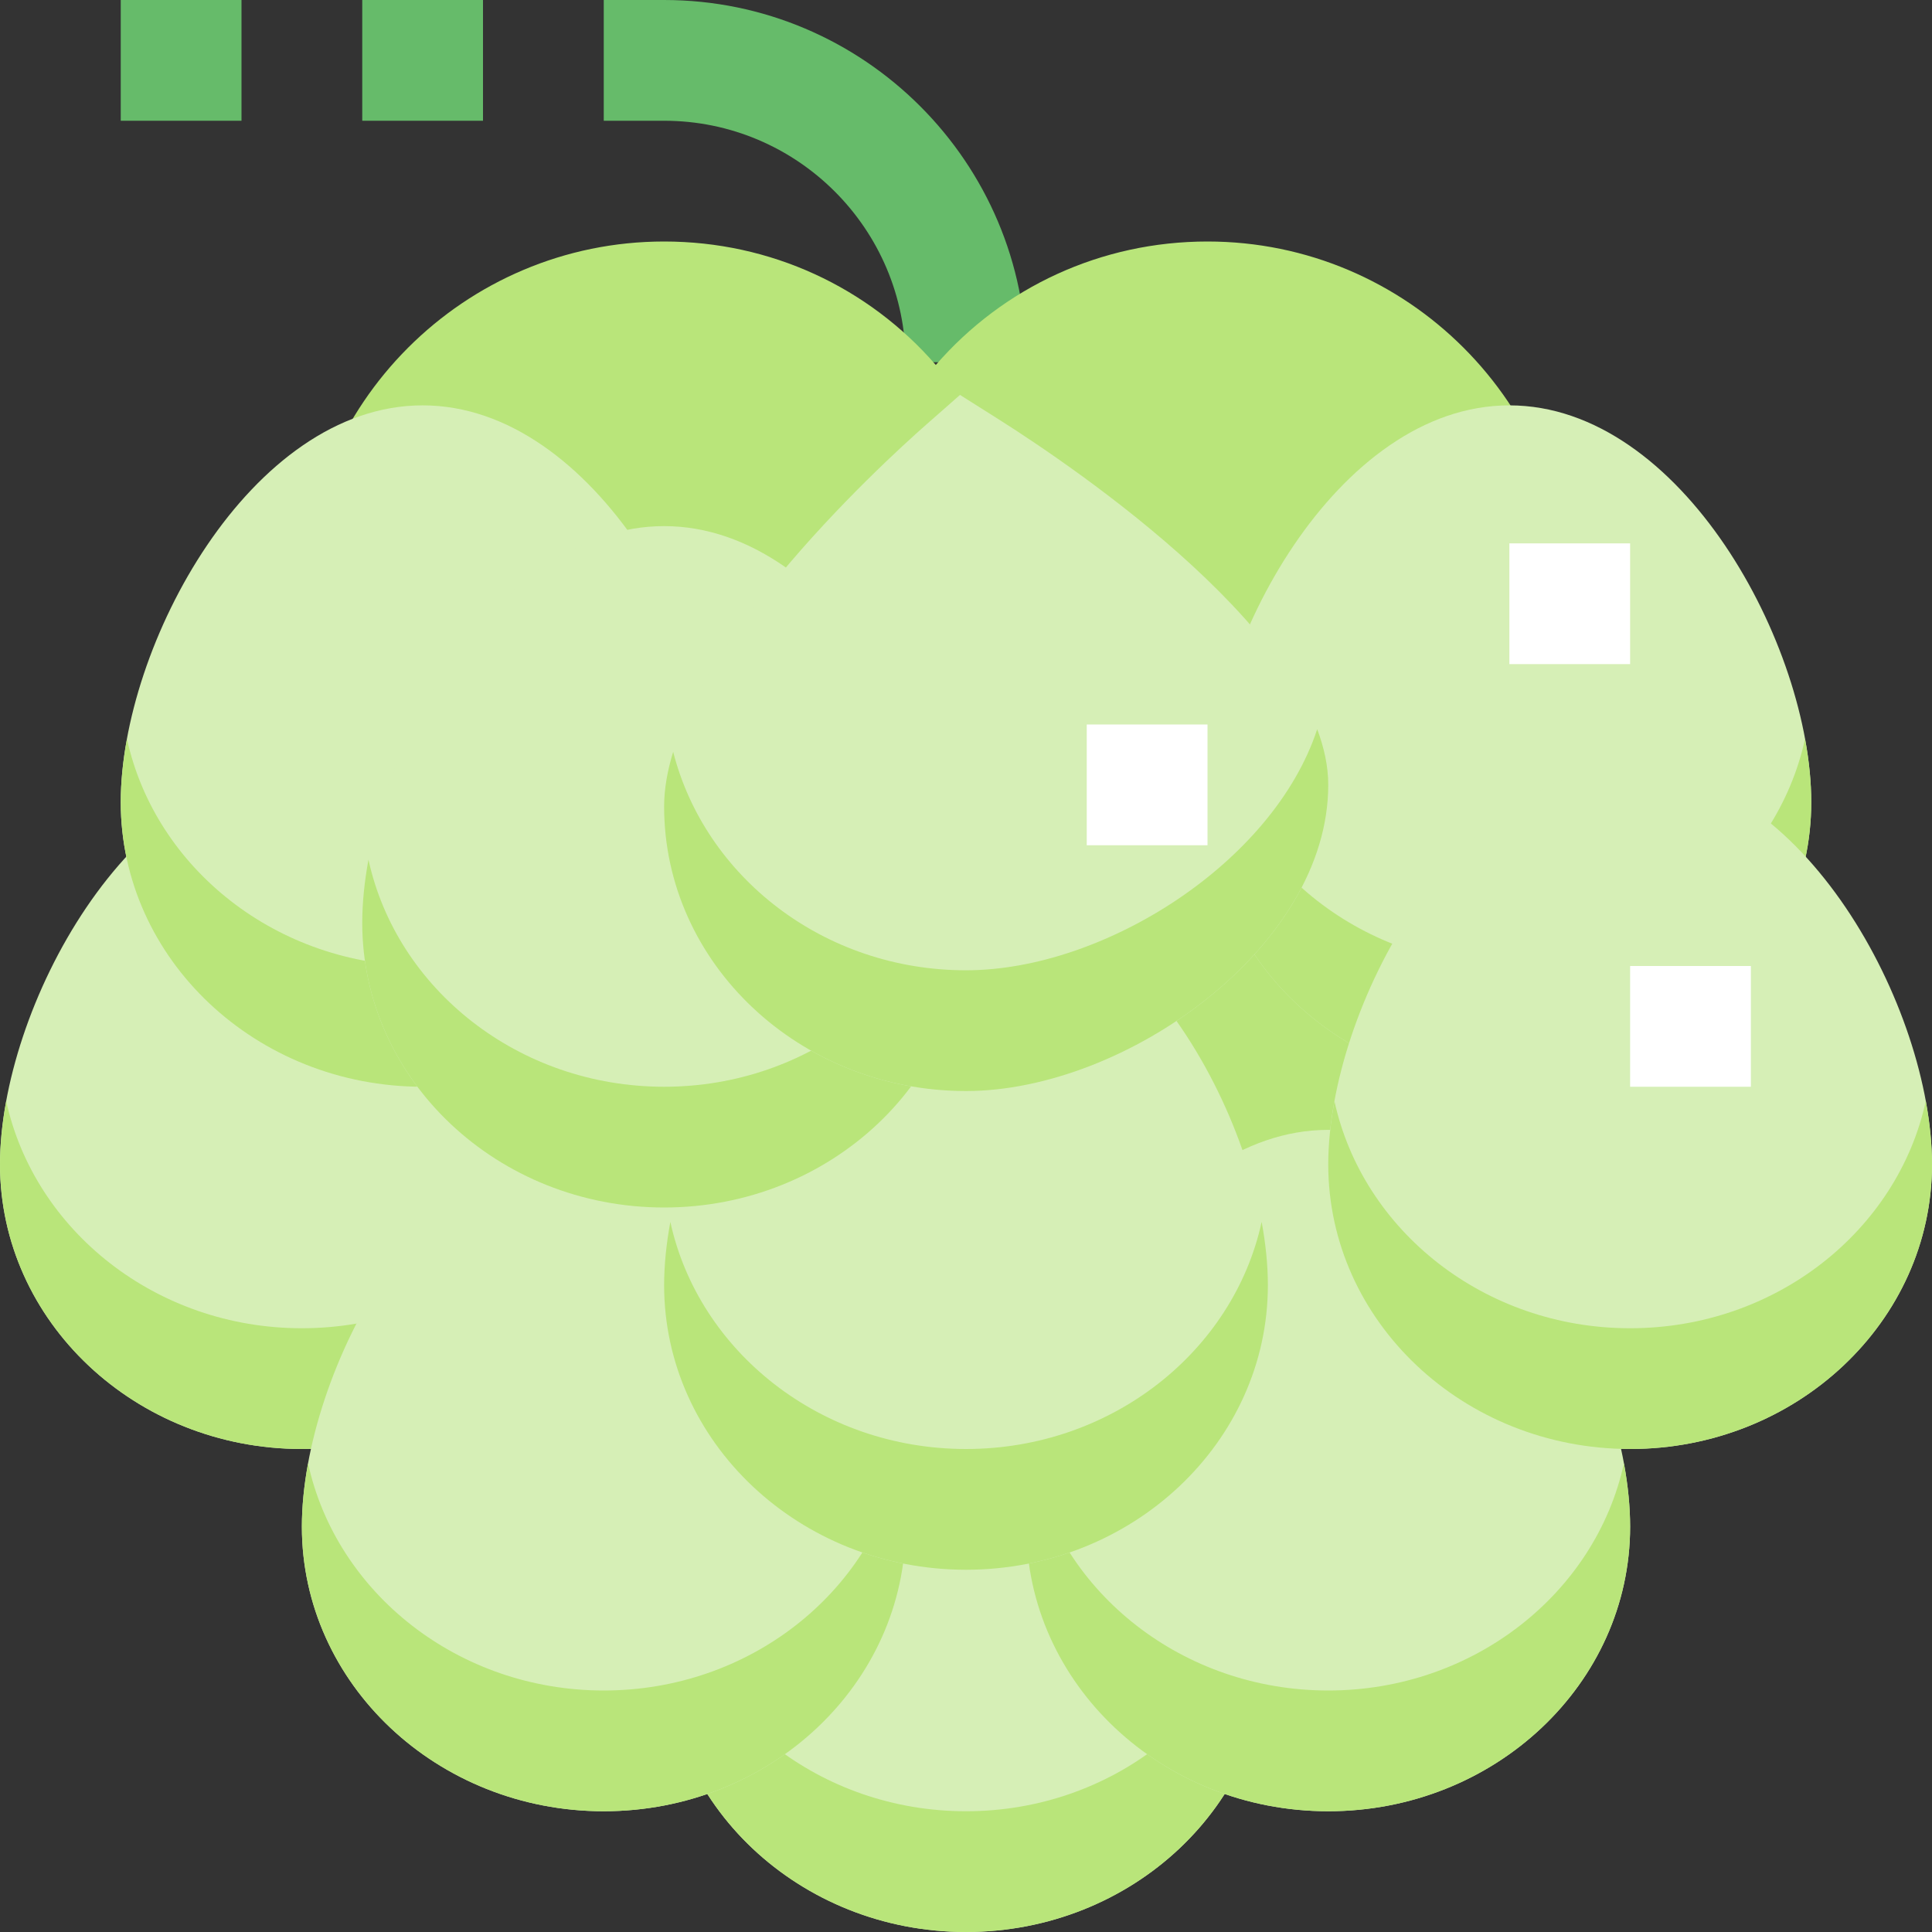 <svg height="512pt" viewBox="0 0 512 512" width="512pt" xmlns="http://www.w3.org/2000/svg"><rect x="0" y="0" width="512" height="512" fill="#333333" stroke="none"/><path d="m272 96h-32c0-35.297-28.703-64-64-64h-16v-32h16c52.945 0 96 43.055 96 96zm0 0" fill="#66bb6a"/><path d="m416 160c0-52.945-43.055-96-96-96-28.223 0-54.113 12.113-72 32.719-17.887-20.605-43.777-32.719-72-32.719-52.945 0-96 43.055-96 96s43.055 96 96 96c28.223 0 54.113-12.113 72-32.719 2.801 3.215 5.84 6.145 9.008 8.941-.609 4.258-1.008 8.434-1.008 12.352 0 41.602 35.887 75.426 80 75.426s80-33.824 80-75.426c0-13.039-3.441-28.316-9.535-43.117 6.047-12.578 9.535-26.594 9.535-41.457zm0 0" fill="#b9e57a"/><path d="m256 512c-44.113 0-80-33.824-80-75.426 0-41.359 34.352-105.148 80-105.148s80 63.789 80 105.148c0 41.602-35.887 75.426-80 75.426zm0 0" fill="#d6efb6"/><path d="m256 480c-38.574 0-70.863-25.871-78.352-60.176-1.074 5.824-1.648 11.473-1.648 16.75 0 41.602 35.887 75.426 80 75.426s80-33.824 80-75.426c0-5.277-.574-10.926-1.648-16.766-7.488 34.32-39.777 60.191-78.352 60.191zm0 0" fill="#b9e57a"/><path d="m400 288c-44.113 0-80-33.824-80-75.426 0-41.359 34.352-105.148 80-105.148s80 63.789 80 105.148c0 41.602-35.887 75.426-80 75.426zm0 0" fill="#d6efb6"/><path d="m400 256c-38.574 0-70.863-25.871-78.352-60.176-1.074 5.824-1.648 11.473-1.648 16.75 0 41.602 35.887 75.426 80 75.426s80-33.824 80-75.426c0-5.277-.574-10.926-1.648-16.766-7.488 34.32-39.777 60.191-78.352 60.191zm0 0" fill="#b9e57a"/><path d="m80 384c-44.113 0-80-33.824-80-75.426 0-41.359 34.352-105.148 80-105.148s80 63.789 80 105.148c0 41.602-35.887 75.426-80 75.426zm0 0" fill="#d6efb6"/><path d="m112 288c-44.113 0-80-33.824-80-75.426 0-41.359 34.352-105.148 80-105.148s80 63.789 80 105.148c0 41.602-35.887 75.426-80 75.426zm0 0" fill="#d6efb6"/><path d="m112 256c-38.574 0-70.863-25.871-78.352-60.176-1.074 5.824-1.648 11.473-1.648 16.75 0 41.602 35.887 75.426 80 75.426s80-33.824 80-75.426c0-5.277-.574-10.926-1.648-16.766-7.488 34.32-39.777 60.191-78.352 60.191zm0 0" fill="#b9e57a"/><path d="m80 352c-38.574 0-70.863-25.871-78.352-60.176-1.074 5.824-1.648 11.473-1.648 16.75 0 41.602 35.887 75.426 80 75.426s80-33.824 80-75.426c0-5.277-.574-10.926-1.648-16.766-7.488 34.32-39.777 60.191-78.352 60.191zm0 0" fill="#b9e57a"/><path d="m160 480c-44.113 0-80-33.824-80-75.426 0-41.359 34.352-105.148 80-105.148s80 63.789 80 105.148c0 41.602-35.887 75.426-80 75.426zm0 0" fill="#d6efb6"/><path d="m352 480c-44.113 0-80-33.824-80-75.426 0-41.359 34.352-105.148 80-105.148s80 63.789 80 105.148c0 41.602-35.887 75.426-80 75.426zm0 0" fill="#d6efb6"/><path d="m160 448c-38.574 0-70.863-25.871-78.352-60.176-1.074 5.824-1.648 11.473-1.648 16.75 0 41.602 35.887 75.426 80 75.426s80-33.824 80-75.426c0-5.277-.574-10.926-1.648-16.766-7.488 34.32-39.777 60.191-78.352 60.191zm0 0" fill="#b9e57a"/><path d="m352 448c-38.574 0-70.863-25.871-78.352-60.176-1.074 5.824-1.648 11.473-1.648 16.75 0 41.602 35.887 75.426 80 75.426s80-33.824 80-75.426c0-5.277-.574-10.926-1.648-16.766-7.488 34.32-39.777 60.191-78.352 60.191zm0 0" fill="#b9e57a"/><path d="m96 0h32v32h-32zm0 0" fill="#66bb6a"/><path d="m32 0h32v32h-32zm0 0" fill="#66bb6a"/><g fill="#d6efb6"><path d="m256 416c-44.113 0-80-33.824-80-75.426 0-41.359 34.352-105.148 80-105.148s80 63.789 80 105.148c0 41.602-35.887 75.426-80 75.426zm0 0"/><path d="m176 320c-44.113 0-80-33.824-80-75.426 0-41.359 34.352-105.148 80-105.148s80 63.789 80 105.148c0 41.602-35.887 75.426-80 75.426zm0 0"/><path d="m432 384c-44.113 0-80-33.824-80-75.426 0-41.359 34.352-105.148 80-105.148s80 63.789 80 105.148c0 41.602-35.887 75.426-80 75.426zm0 0"/></g><path d="m432 352c-38.574 0-70.863-25.871-78.352-60.176-1.074 5.824-1.648 11.473-1.648 16.75 0 41.602 35.887 75.426 80 75.426s80-33.824 80-75.426c0-5.277-.574-10.926-1.648-16.766-7.488 34.32-39.777 60.191-78.352 60.191zm0 0" fill="#b9e57a"/><path d="m176 288c-38.574 0-70.863-25.871-78.352-60.176-1.074 5.824-1.648 11.473-1.648 16.75 0 41.602 35.887 75.426 80 75.426s80-33.824 80-75.426c0-5.277-.574-10.926-1.648-16.766-7.488 34.32-39.777 60.191-78.352 60.191zm0 0" fill="#b9e57a"/><path d="m256 289.137c-44.113 0-80-33.824-80-75.426 0-38.125 57.84-90.957 69.426-101.152l8.988-7.902 10.129 6.398c20.512 12.977 87.457 58.305 87.457 96.945 0 42.945-53.68 81.137-96 81.137zm0 0" fill="#d6efb6"/><path d="m256 257.137c-37.68 0-69.152-24.754-77.602-57.891-1.52 4.961-2.398 9.824-2.398 14.465 0 41.602 35.887 75.426 80 75.426 42.32 0 96-38.207 96-81.137 0-4.832-1.055-9.777-2.93-14.754-11.629 35.41-56.543 63.891-93.07 63.891zm0 0" fill="#b9e57a"/><path d="m256 384c-38.574 0-70.863-25.871-78.352-60.176-1.074 5.824-1.648 11.473-1.648 16.75 0 41.602 35.887 75.426 80 75.426s80-33.824 80-75.426c0-5.277-.574-10.926-1.648-16.766-7.488 34.32-39.777 60.191-78.352 60.191zm0 0" fill="#b9e57a"/><path d="m432 256h32v32h-32zm0 0" fill="#fff"/><path d="m400 144h32v32h-32zm0 0" fill="#fff"/><path d="m288 192h32v32h-32zm0 0" fill="#fff"/></svg>